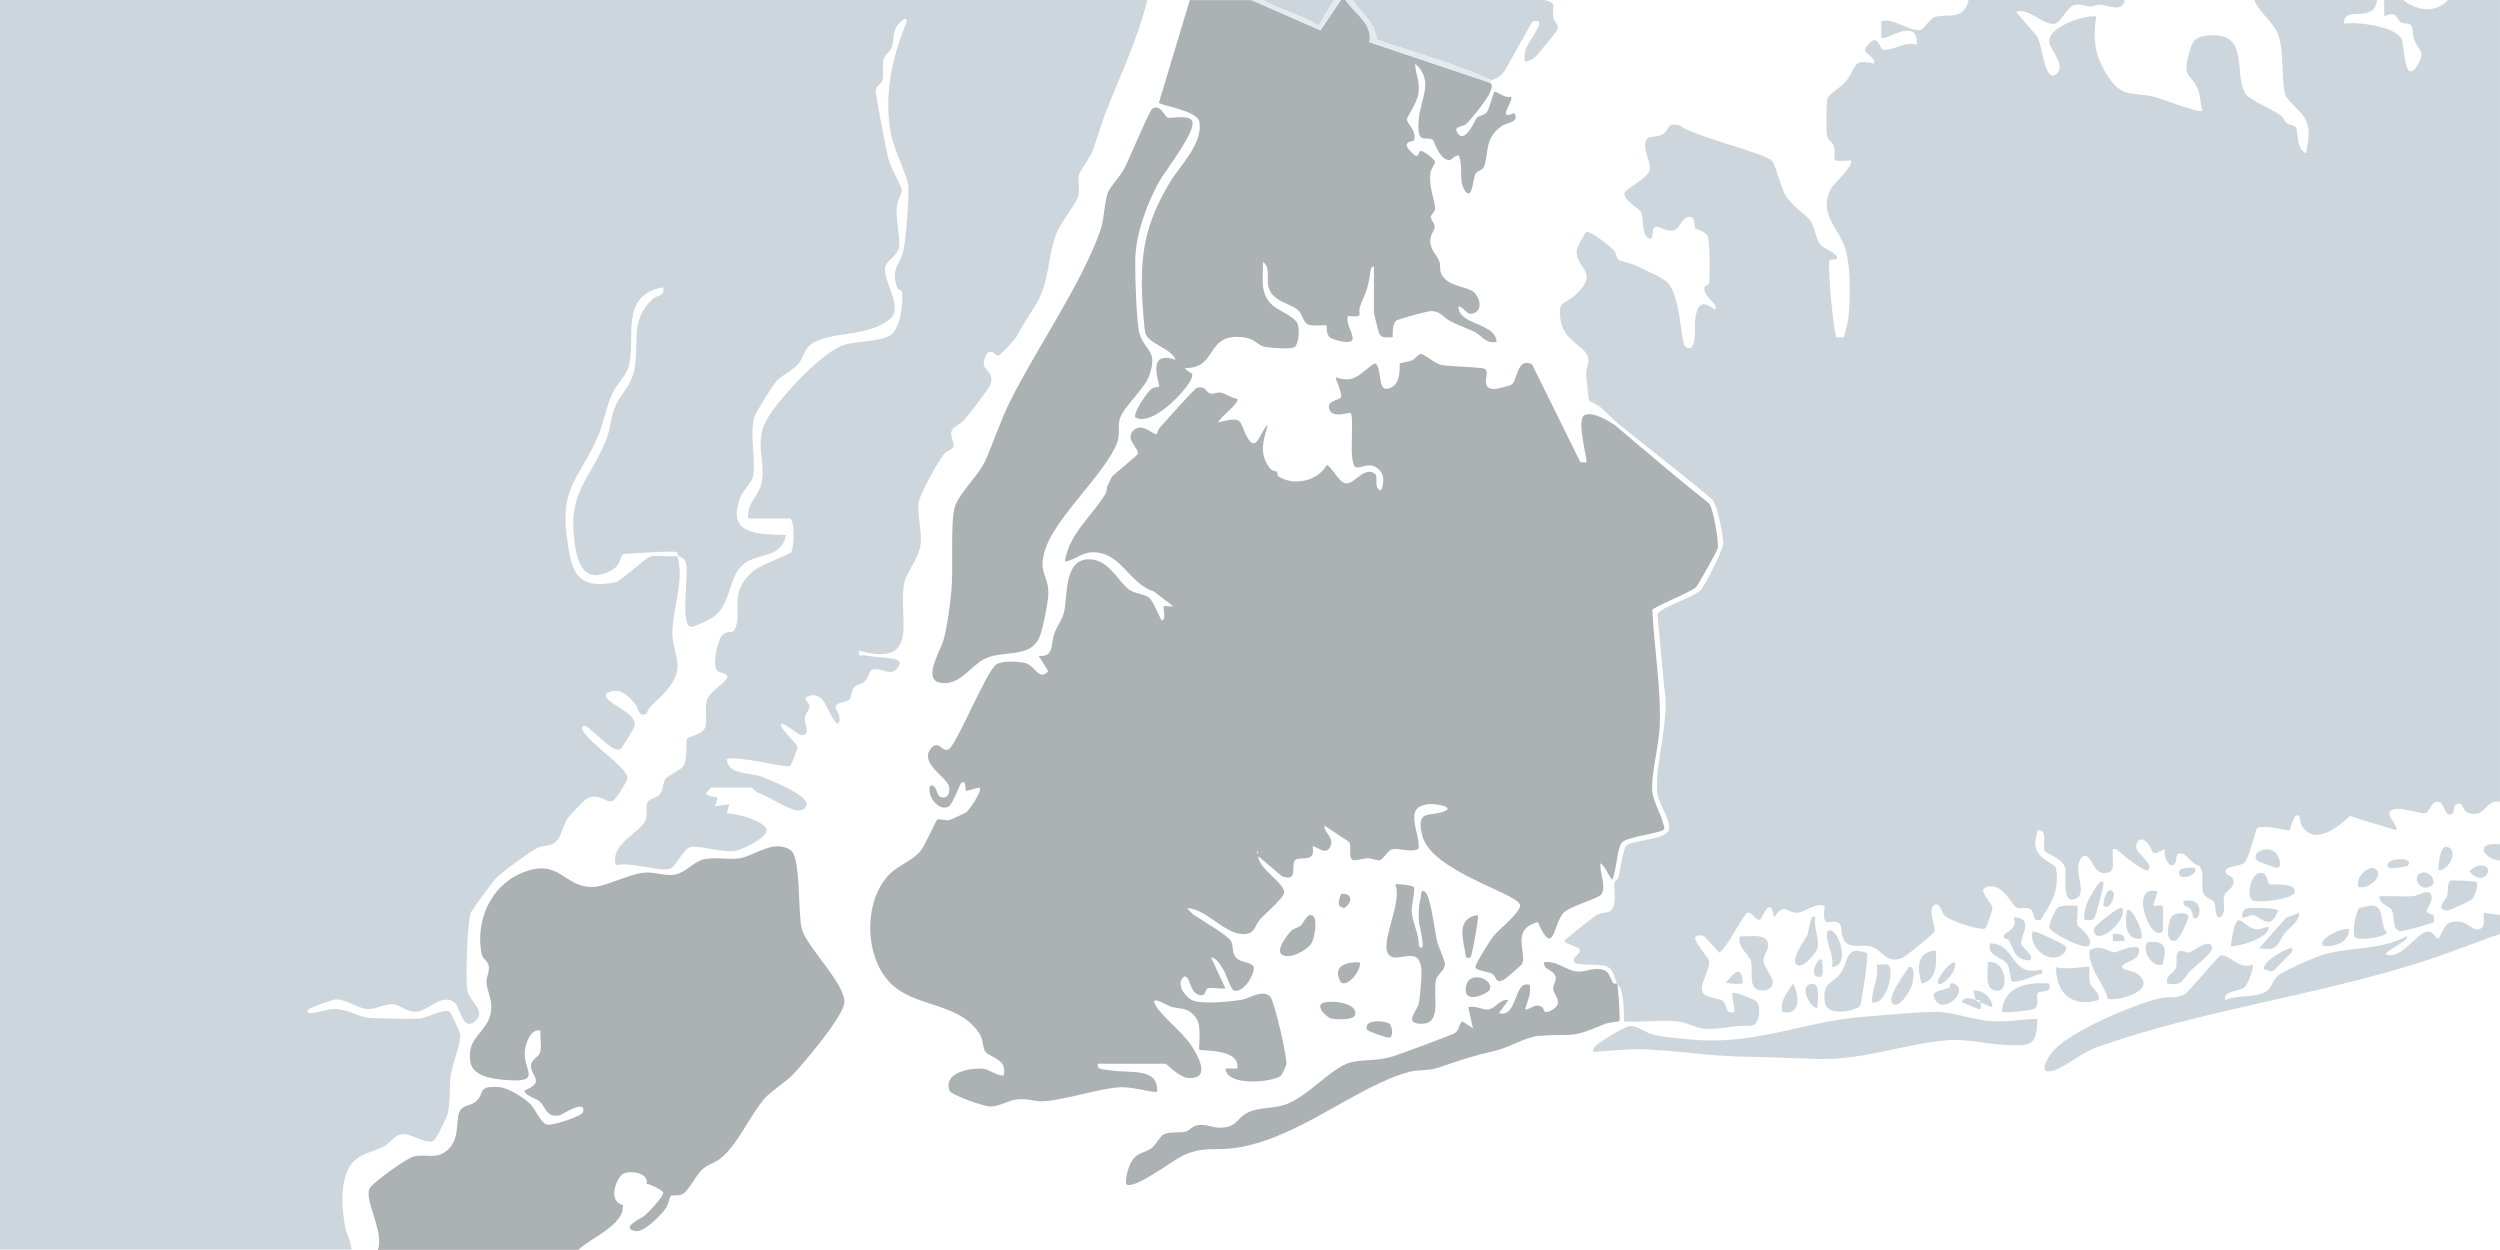 <?xml version="1.0" encoding="UTF-8"?>
<svg id="uuid-3ee936fb-20e2-4e57-9833-326909992496" data-name="Layer 2" xmlns="http://www.w3.org/2000/svg" viewBox="0 0 360 180">
  <defs>
    <style>
      .uuid-18bda400-74f8-44ff-b3d2-c5befca897bc {
        fill: #ccd6dc;
      }

      .uuid-b86609b4-049f-4ba0-95cb-ce4792fce3e6 {
        fill: #acb1b4;
      }

      .uuid-b126a6e3-f8cf-4b8d-95ed-cef58ca72081 {
        fill: #e4eaee;
      }
    </style>
  </defs>
  <path class="uuid-18bda400-74f8-44ff-b3d2-c5befca897bc" d="M165.21,0c-1.38,5.64-3.91,10.87-6.01,16.24-.7,1.8-1.25,3.99-2.01,5.8-.33.79-1.63,2.5-1.77,2.99-.29.99.12,2.19-.15,3.24-.25.96-2.59,3.81-3.24,5.6-1.28,3.56-.87,6.97-3.14,10.44-1.13,1.72-1.41,2.2-2.42,4.03-.25.45-2.45,2.95-2.78,2.88-.44-.09-1.14-1.3-1.76.05-1.08,2.33,1.43,1.84.69,4.09-.21.63-3.11,4.33-3.75,5.08-.47.55-1.53,1.06-1.71,1.35-.56.9.32,1.86.14,2.49-.13.46-.98.65-1.33,1.07-.94,1.13-3.17,5.27-3.59,6.6-.5,1.63.49,4.52.16,6.62-.27,1.76-2.01,3.95-2.29,5.19-1.12,4.92,2.66,12.42-6.53,9.95-.17,1.05.27.54.85.67,1.21.26,3.85.3,4.71.7.7.32-.11,1.61-.98,1.69-.75.07-2.05-.72-2.82-.27-.19.11-.53,1.24-.94,1.61-.45.41-1.15.42-1.53.84-.44.49-.4,1.49-.73,1.82-.36.36-1.83.34-1.96.94-.1.46,1.1,1.58.33,2.53-1.03-.7-1.6-3.09-2.52-3.76-.56-.4-1.27-.5-1.9-.15-.68.38.33.78.34,1.36.01.54-.62,1.1-.68,1.73-.07.74.55,1.6.18,2.18-.7,1.09-2.62-1.47-3.57-1.36-.44.42,2.21,2.83,2.33,3.29.07.26-.91,2.67-1.02,2.77-.45.4-7.8-1.62-9.14-.97.07,2.22,3.17,1.9,4.83,2.47,1.47.51,5.93,2.37,6.57,3.64.44.88-.66,1.44-1.55,1.22-1.39-.36-3.69-1.87-5.34-2.51-.38-.15-.89-.75-.95-.75h-5.78c-.11,0-.63.69-.84.85,1.26,1.07,2.15-.28,1.35,1.87l2.04-.34-.34,1.35c1.2-.06,5.77,1.13,5.74,2.5-.03,1-3.56,2.77-4.57,2.91-1.91.27-5.25-.85-6.36-.59-.98.23-2.02,2.53-2.76,3.03-1.24.82-6.11-1.04-8.01-.36-.97-3.03,3.45-4.66,4.25-6.46.4-.89-.08-2.04.34-2.72.26-.42,1.28-.52,1.7-1.02.53-.64.37-1.56.84-2.22.43-.6,2.14-1.25,2.55-1.87.73-1.12.3-3.53.59-4,.13-.21,2.11-.6,2.5-1.41.5-1.03-.08-2.8.32-4.1.37-1.21,2.59-2.41,2.91-3.21.3-.74-1.17-.58-1.53-1.18-.54-.89.15-4.22.83-4.96.6-.65,1.5-.28,1.74-.71,1.38-2.41-1.18-5.57,3.06-8.76.94-.7,4.94-2.22,5.11-2.45.49-.68.55-4.88-.2-4.88h-5.95c-.31-2.29,1.61-3.2,1.95-5.35.52-3.26-1.13-5.73.76-9,1.67-2.87,7.92-9.73,11.16-10.68,1.73-.5,5.03-.45,6.51-1.31s2.05-4.87,1.7-6.37c-.06-.24-.55-.24-.64-.5-1-3.23.52-3.18.96-5.71.35-2,.72-6.83.66-8.82-.04-1.32-2.13-5.56-2.52-7.61-1.01-5.28.04-10.5,1.96-15.4.13-.33.55-1.04.1-1.26-2.04,1.24-1.47,2.57-1.94,4.17-.18.59-1.02.97-1.22,1.84-.21.95.12,2.06-.14,2.92-.16.51-.88.73-.96,1.43-.05.51,1.58,9,1.87,10.02.31,1.1,1.83,3.75,1.88,4.26.07.71-.6,1.46-.7,2.35-.2,1.81.54,4.8.29,6.04s-1.86,1.82-1.99,2.82c-.29,2.16,2.74,5.72.68,7.44-3.21,2.68-8.48,1.66-11.33,3.62-.91.63-1.08,1.87-1.73,2.69-.89,1.13-2.4,1.69-3.25,2.62-.55.61-3,4.49-3.2,5.2-.72,2.55.28,6.14-.2,8.63-.13.66-1.4,1.86-1.82,2.94-2.07,5.4,2.57,5.27,6.58,5.39-.65,3.36-3.93,2.59-5.95,4.07-2.49,1.83-1.77,5.99-4.69,7.88-.46.3-2.75,1.36-3.1,1.28-1.47-.36-.3-7.55-.61-8.91-.28-1.27-.78-1-1.17-1.34-.04-.03-.05-.39-.21-.5-.48-.33-8.81.4-7.73.23-.56.69-.2,1.6-1.8,2.44-4.15,2.18-4.97-1.72-5.29-5.03-.66-6.75,2.82-8.73,4.78-14.16.52-1.43.56-2.92,1.12-4.31.84-2.08,2.42-3.09,2.85-5.64.67-3.88-.63-7,2.58-9.98.74-.68,1.86-.33,1.53-1.69-6.44,1.11-3.8,7.43-4.99,11.49-.37,1.25-1.73,2.54-2.32,3.79-.89,1.88-1.22,4.14-2.05,6.11-2.46,5.84-5.48,7.22-4.53,14.39.65,4.88,1.18,7.9,7.09,6.67-.05.31,4.42-3.4,4.42-3.4.1-.02.37-.32.82-.35,1.19-.09,2.41.08,3.6.01,1.07,3.6-.68,7.52-.71,11.04-.01,1.56.71,3.25.74,4.75.04,2.29-2.23,4.31-3.79,5.75-.35.32-.65,1.16-.84,1.22-1.06.33-.93-.87-1.51-1.54-1.15-1.33-2.24-2.4-4.06-1.5-.91,1.42,4.62,2.63,4.01,4.83-.05.19-1.88,3.16-2.04,3.26-1.23.71-4.8-3.99-5.39-3.35-1.11,1.23,6.72,5.97,6.4,7.55-.1.52-1.68,3.13-2.2,3.29-.85.26-1.93-1.37-3.71-.33-.31.18-2.41,2.37-2.68,2.76-.7,1.03-.9,2.66-1.71,3.38-.87.78-1.73.47-2.55.85-1.07.51-5.26,3.53-6.14,4.5-.41.45-3.45,4.56-3.55,4.85-.53,1.57-.75,9.22-.53,11.03s2.75,3.01,1.28,4.49c-1.87,1.89-2.29-1.89-3.07-2.53-1.79-1.48-3.76,1.17-5.51,1.29-1.47.1-2.3-1.01-3.4-1.08-1.21-.07-2.44.79-3.7.69-1.42-.1-2.95-1.38-4.46-1.38-.53,0-3.69,1.17-3.91,1.4-1.23,1.27,2.67.06,2.92.03,2.73-.28,3.89,1.19,6.08,1.26,1.74.06,5.18.16,6.79.08,1.32-.07,3.17-1.34,4.38-1.06.18.04,1.52,2.83,1.58,3.28.17,1.38-1.06,4.1-1.31,5.78s-.07,3.93-.46,5.65c-.15.65-1.68,3.72-2.02,3.92-.97.58-3.15-.9-4.22-.94-1.41-.06-1.9,1.18-2.95,1.76-1.18.64-2.95.99-3.97,1.81-2.51,2-2.17,6.83-1.62,9.75.22,1.18.83,2.15.93,3.31H0V0h165.21M131.4,70.76"/>
  <path class="uuid-18bda400-74f8-44ff-b3d2-c5befca897bc" d="M360,115.47c-1.8-.39-2.01,1.64-3.57,1.73-1.83.11-1.68-1.29-2.05-1.41-1.27-.4-.9,1.15-1.2,1.35-1.25.8-1.04-1.69-2.18-1.7-.94-.02-1.16,1.53-1.73,1.66-.77.18-5.36-1.58-5.19.17.04.48,1.3,1.96.97,2.27-2.21-.7-4.48-1.29-6.64-2.05-1.67,1.58-5.05,4.36-6.93,1.44-.22-.34-.3-1.36-.38-1.42-.84-.7-1.27,1.95-1.36,2.04-.17.17-3.8-.88-4.71-.3-.22.14-1.11,4.29-1.83,4.96-.76.72-3.4.36-2.55,1.72.14.23,1.08.08.96,1.24-.09.84-1.12,1.12-1.31,1.78-.3,1.03.39,2.37-.58,3.16-.95-.01-.45-1.58-.95-2.27-.28-.4-1.28-.51-1.53-1.36-.34-1.18.36-2.74-.59-3.83-.92-.17-1.76-1.59-2.36-1.72-1.58-.34-.25,1.55-1.71,1.71-.72-.6-.9-1.47-.86-2.37-2.24,1.1-1.4.57-2.42-.81-.79-1.06-1.8-.53-1.67.62.09.82,2.55,2.37,1.71,3.24-.41.43-4.07-2.55-4.59-3.05-.77-.14-.47.34-.51.84-.05.75.31,2.22-.56,2.51-2.35.79-2.31-2.78-3.69-2.35-1.92,1.5.71,5.13-.92,6.05-2.35,1.34-1.41-3.43-1.71-4.45-.35-1.18-2.73-2.03-2.92-2.34-.38-.67.53-2.96-.92-2.99-.16,0-.46,1.6-.45,1.88.07,2.48,2.92,2.77,3.03,3.72.39,3.3-.59,4.67-2.24,7.3-1.27.42-.79-1.11-1.51-1.53-.62-.36-1.5.03-1.98-.23-.75-.41-1.94-3.62-4.27-2.96-1.54.44.87,2.19.81,3.17-.01.22-.89,2.69-1,2.78-.59.44-5.33-1.12-5.97-1.9-.29-.35-.63-2.1-1.53-1.35-.79.66.4,3.19.17,3.72-.13.32-3.97,3.44-4.48,3.7-2.34,1.19-2.99-1.01-4.52-1.5-1.63-.52-3.52.66-4.28-1.5-.19-.55-.06-1.6-.48-1.9-1.16-.83-2.56,1.28-2.06-2.52-1.38-.44-2.89.95-3.94,1.02-1.39.09-1.86-1.61-3.37.68-.46-3.53-1.71.26-2.04.34-.84-.03-1.01-1.2-1.86-1.02-1.43,1.85-2.33,4.1-3.92,5.77l-2.3-2.45c-3.08-.55.65,2.76.78,3.67.18,1.26-1.57,3.45-.88,4.57.44.71,2.35.72,2.9,1.19.42.36.39,1.32.86,1.52,1.55.68.19-1.75.51-2.72.26-.25,3.09.93,3.4,1.19.71.58.62,3.52-.86,3.56-2.28-.21-4.53.64-6.8.36-1.22-.15-2.33-.88-3.73-1.02-2.42-.25-5.18.17-7.65,0,0-1.39-.05-3.19-.42-4.52-.15-.55-.53-.74-.6-.91-.35-.87-.46-2.01-1.44-2.47s-4.33-.07-4.67-.6c-.55-.85,1.12-1.08.67-2.01l-2.03-.87c-.14-.5.33-.56.57-.79.52-.51,3.43-2.81,4-3.14,1.19-.69,2.23.17,2.55-1.87.14-.92-.14-2.07.02-2.87.01-.06.49-.44.6-.92.18-.85.66-3.97,1.1-4.35,1.01-.85,5.89-.8,6.14-2.38.22-1.4-1.66-3.87-1.74-5.44-.23-4.48,1.89-10.16,1.03-14.93l-.96-10.5c.24-1.04,5.23-2.46,6.26-3.57.62-.67,3.2-5.79,3.2-6.65,0-1.2-.81-5.37-1.51-6.31-4.39-3.72-8.99-7.21-13.45-10.85-1.07-.87-1.59-1.49-2.56-2.37-.4-.36-1.74-1-1.79-1.09-.1-.17-.39-3.3-.42-3.85-.05-.8.47-1.5.29-2.27-.44-1.89-3.51-2.27-3.99-5.55-.4-2.79.55-2.07,2.17-3.55,3.52-3.23.12-3.71.15-6.28,0-.45,1.11-2.55,1.38-2.73.53-.35,3.43,2.06,3.94,2.56.46.45.4,1.18.71,1.4.35.25,1.73.44,2.76.97,1.2.62,3.53,1.51,4.35,2.38,1.89,2,1.84,8.72,2.54,9.18,1.73,1.15,1.3-3.09,1.39-3.86.52-4.24,2.6-1.16,3.02-1.57-.14-1.21-1.58-1.58-1.71-2.91-.06-.64.64-.27.72-.97.12-.93.09-6.02-.22-6.64-.34-.67-1.7-1-1.77-1.09-.29-.38.18-1.66-.93-1.65-1.03,0-1.29,1.71-2.19,1.92-1.15.27-2.06-.63-2.55-.53-.84.17-.16,2.1-1.04,1.68-1.16-.55-.61-2.87-1.17-3.84-.26-.45-2.17-1.45-2.37-2.5-.11-.75,3.32-2.15,3.66-3.42.24-.91-.61-2.3-.64-3.34-.07-2.18,1.2-1.13,2.53-1.88,1.1-.62.33-1.65,2.38-1.3,1.97,1.61,12.41,4.01,13.37,5.16.49.58,1.24,3.71,1.84,4.78,1,1.77,2.84,2.71,3.7,3.87.65.87.7,2.5,1.34,3.33.48.62,2.1,1.14,2.39,1.69.4.78-.93.29-1.04.69-.26.99.63,10.63,1.05,11.02.04.03.97.03,1.01,0,.1-.09.62-2.27.66-2.58.33-2.72.4-7.79-.47-10.34-.99-2.89-3.85-4.88-2.03-8.45.38-.74,3.48-3.49,2.86-4.1-3.58.26-1.85-.18-2.45-2.14-.15-.49-.8-.7-.95-1.43-.14-.69-.12-4.77.06-5.37.16-.53,2.04-1.68,2.65-2.44,1.5-1.86.83-3.4,4.08-2.55.2-.88-1.24-1.37-1.33-1.91-.07-.38.92-1.41,1.21-1.46.82-.14.98,1.25,1.38,1.35,1.18.28,3.33-1.29,4.86-.7.28-4.23-4.54-.48-5.1-1.02v-2.38c1.59-.54,4.26,1.54,5.57,1.28.65-.13,1.39-1.67,2.15-1.89,1.93-.55,4.13.64,4.86-2.45h22.44c-.2,1.91-2.51.71-3.57.68-.46-.01-.92.28-1.36.27-.76,0-1.37-.49-2.31-.21-1.11.32-1.87,2.53-2.8,2.68-1.79.29-3.59-2.35-5.6-1.72l2.91,3.38c.96.9,1.09,6.94,2.88,5.64,1.52-1.11-.81-3.67-.98-4.51-.45-2.19,4.94-4.09,6.75-3.83-.5,3.3-.22,5.6,1.58,8.45,2.19,3.48,3.55,2.27,7,3.2.91.24,6.29,2.32,6.72,1.94-.3-.96-.25-2.02-.6-2.96-.89-2.45-2.38-1.53-1.34-5.25.52-1.86.77-2.45,2.79-2.64,6.19-.61,3.48,5.9,5.44,8.49.59.79,3.99,2.29,5.02,3.04.34.25.43.75.74,1.03.38.33,1.17.34,1.39.66.42.63.02,3.2,1.51,3.75.25-1.94.78-3.45-.33-5.27-.45-.73-2.45-2.42-2.66-3.12-.75-2.58-.04-6.29-1.18-9.01-.62-1.48-2.71-3.04-3.31-4.68h17.68c-.47,3.56-4.72.59-4.76,3.39,1.94-.26,7.97.39,8.42,2.61.23,1.12.37,6.85,2.42,2.94.81-1.54-.2-1.88-.75-3.24-.25-.63-.07-1.81-.56-2.16-.29-.21-.96-.09-1.35-.35-.77-.49-.41-1.76-2.39-.84V0s2.72,0,2.72,0c2.02,1.53,4.58,2,6.46,0h7.48v115.47"/>
  <path class="uuid-b86609b4-049f-4ba0-95cb-ce4792fce3e6" d="M180.17,0l9.98,4.37,2.93-4.37h.68c1.34,2.03,3.93,3.36,3.44,6.08l17.3,5.81c.62.28.19,1.11.01,1.54-.33.8-2.74,3.89-3.39,4.43-.49.41-1.65.37-1.38.98,1.05,2.41,2.71-1.67,2.9-1.85.41-.4,1.08-.32,1.49-.89.32-.43.93-2.77,1.05-2.86.26-.19,1.69,1.04,2.38.68.54.52-2.19,3.55.5,2.37.8,1.4-1.08,1.31-1.86,1.88-2.41,1.76-1.8,3.64-2.45,5.71-.23.73-1.03.68-1.29,1.17-.37.68-.46,4.24-1.63,2.21-.78-1.36-.1-3.37-.76-4.85-.6-.14-1.01.73-1.48.65-1.42-.25-2.08-2.77-2.23-2.88-1.09-.75-2.38.95-2.06-3.02.22-2.86,2.27-5.52-.51-7.99.03,1.62.7,2.41.48,4.22-.16,1.33-1.68,3.53-1.68,3.76,0,.68,1.42,1.59,1.04,3.06-.05.21-2.47.02.16,2.21.73.2.29-.83.98-.66.43.11,1.81,1.16,1.87,1.56.05.31-.59.92-.67,1.63-.23,2.05.74,4.25.69,5.11-.02.46-.54.77-.6,1.08-.1.52.59.97.54,1.57-.04.52-.67,1.03-.64,2.09.05,1.22.89,1.85,1.3,2.81.2.47,0,1.17.27,1.77.83,1.94,3.78,1.81,4.74,2.73,1.04.99,1.25,3.06-.67,3.08-.28,0-1.93-2-1.52-.55.61,2.16,5.3,1.99,5.43,4.59-1.5.35-2.13-.92-3.16-1.43-1.13-.55-2.36-.96-3.53-1.56-.99-.51-1.3-1.39-2.66-1.45-.53-.02-4.65,1.11-5.04,1.35-.62.39-.56,1.73-.57,2.41-.84,0-1.53.26-1.97-.57-.07-.14-.74-2.84-.74-2.99v-6.62c-.5-.07-.52.92-.58,1.28-.44,2.65-.65,2.38-1.39,4.4-.46,1.26.75,1.68-1.77,1.45-.31,1.21.63,2.14.69,3.22s-2.87.21-3.27-.13c-.67-.57-.39-1.6-.49-1.71-.16-.16-1.94.19-2.71-.18-.65-.31-.81-1.5-1.37-2.02-1.08-1-3.63-1.21-4.25-3.22-.37-1.18.29-3.03-.83-3.75.06,2.33-.54,4.52,1.38,6.26.91.83,3.28,1.56,3.65,2.81.23.77.15,2.59-.43,3.16-.44.44-3.66.13-4.42-.01-.82-.15-1.34-1.11-2.76-1.32-5.85-.86-3.78,4.46-8.64,4.39.49.88,1.46.38.84,1.68-.83,1.76-5.62,6.77-7.97,5.43-.48-.55,1.72-3.65,2.21-4.05s1.13-.31,1.18-.35c.25-.21-2.11-5.43,2.37-3.9-.59-1.66-3.9-2.29-4.34-3.81-.17-.61-.37-3.44-.42-4.33-.4-7.04.36-11.44,3.97-17.46,1.45-2.41,4.8-5.56,4.21-8.7-.31-1.62-5.74-2.33-5.81-2.74l4.44-14.75h8.84Z"/>
  <path class="uuid-18bda400-74f8-44ff-b3d2-c5befca897bc" d="M222.32,0c2.19.48,1.05.89,1.37,2.53.14.74.92.98.51,1.87-.1.22-2.84,3.54-3.07,3.74-.4.36-.96.74-1.53.68-.51-2.03,1.53-3.6,2.03-5.27.21-.72-.49-.55-.97-.45l-3.97,7.07c-.55.81-1,1.05-1.86,1.37-5.33-2.38-11.05-3.95-16.58-5.85-.26-2.62-2.15-3.63-3.48-5.7h27.54Z"/>
  <path class="uuid-18bda400-74f8-44ff-b3d2-c5befca897bc" d="M192.07,0l-2.2,3.69c-2.48-1.63-5.44-2.2-8-3.69h10.2Z"/>
  <path class="uuid-b126a6e3-f8cf-4b8d-95ed-cef58ca72081" d="M194.79,0c1.32,2.07,3.22,3.07,3.48,5.7,5.53,1.9,11.24,3.47,16.58,5.85-.11.04-.23.25-.34.34l-17.3-5.81c.49-2.72-2.1-4.05-3.44-6.08h1.02Z"/>
  <path class="uuid-b126a6e3-f8cf-4b8d-95ed-cef58ca72081" d="M181.87,0c2.56,1.5,5.51,2.06,8,3.69l2.2-3.69h1.02l-2.93,4.37-9.98-4.37h1.7Z"/>
  <path class="uuid-b86609b4-049f-4ba0-95cb-ce4792fce3e6" d="M191.05,66.91c.83.51,1.74,2.44,2.62,2.67,1.33.35,2.71-2.55,4.32-1.35.54.41-.26,2.13.88,2.41.54-1.31.5-2.66-.84-3.42-1.06-.6-2.42.39-2.88,0-1.03-.88-.03-7.32-.71-7.79-.14-.09-2.59.92-3.03-.54-.39-1.3,1.61-1.26,1.7-1.71.16-.76-.91-2.65-.71-2.84,2.82.98,3.47-.75,5.6-2.04,1.01.6.41,3.81,1.65,3.69,2.32-.21,1.79-3.47,1.95-3.67.06-.07,1.31-.23,1.76-.44s.82-.83,1.15-.89c.59-.12,1.94,1.33,3.09,1.57s5.79.27,6.23.57c.84.57-.81,2.7,1.18,2.9.38.04,2.33-.45,2.65-.65.89-.56.75-4,2.95-2.92l6.97,14.11c.25-.06.76.06.85-.01.26-.22-1.48-6-.3-6.75,1.1-.69,3.85.92,4.72,1.66,4.35,3.69,8.76,7.46,13.27,11.03.65.91,1.36,5.33,1.25,6.42-.03.32-2.85,5.34-3.14,5.63-.75.74-6.18,2.86-6.29,3.3.26,5.54,1.3,11.4,1.05,16.94-.12,2.68-1.27,6.77-1.06,9.15.14,1.65,1.53,3.68,1.74,5.4-.11.66-5.42,1.06-6.17,2.05-.63.82-.75,4.13-1.33,5.29-.7-.75-.91-1.84-1.7-2.38-.17,1.27.85,3.29.17,4.42-.43.72-4.45,1.69-5.46,2.7-1.52,1.52-1.39,6.67-3.73,1.37-4.03,1.04-1.48,4.42-2.29,6.04-.08.16-2.44,2.2-2.64,2.28-1.31.56-.97-.46-1.59-.86s-2.64-.42-2.45-1.14c.16-.6,2.07-3.65,2.54-4.26.76-.98,4.1-3.58,3.86-4.55-.44-1.73-12.86-4.82-14.1-10.06-.87-3.68.99-2.62,3.12-3.38,1.74-.62-1.08-1.16-2.08-1.07-3.97.34-1.23,4.07-1.55,6.45-1.17.58-2.91-.18-3.82.07-.69.19-1.22,1.46-1.81,1.57-.4.07-1.1-.3-1.66-.29-.61,0-1.95.43-2.22.23-.65-.47-.07-1.88-.49-2.58l-3.57-2.37c.02,1.24,1.5,1.71.86,3.05-.71,1.49-2.22-.36-2.55,0,.55,2.49-2.09,1.26-2.58,2.02-.51.8.52,3.12-1.84,2.23l-3.4-2.88c-.01,1.77,3.73,3.78,3.74,5.27,0,.62-2.74,3.04-3.39,3.74-.92.99-.77,2.24-2.55,2.21-2.72-.05-5.14-3.54-7.99-3.74.07.27.74.85.95.99.99.69,4.96,2.99,5.33,3.77.34.72.1,1.66.7,2.36.71.82,2.57.6,2.57,1.53,0,1.16-1.6,3.64-2.88,3.2-.42-.14-1.08-2.25-1.48-2.94-.27-.47-1.09-1.9-1.78-1.78l2.04,4.41c-.17.16-1.93-.15-2.48,0-.47.12-.28,1.05-1.03,1-1.74-.13-1.45-2.9-2.43-2.68-1.24.95.05,2.83,1.06,3.35,1.36.7,5.4.26,7.07.02,1.35-.2,3.12-1.62,4.27-.48.6.6,2.48,8.81,2.32,9.75-.05.28-.6,1.46-.78,1.62-1.08.95-7.76,1.65-7.99-1.02h1.7c.52-2.92-5.2-2.48-5.44-2.72-.19-.18.33-3.14-.32-4.27-1.13-1.97-2.37-1.48-3.85-1.93-.32-.1-2.8-1.62-2.28-.44.69,1.57,4.1,4.22,5.24,5.97.98,1.5,2.93,4.89-.31,4.76-1.45-.06-3.13-2.06-3.41-2.06h-9.69c-.27.92,1.02.8,1.63.92,2.74.54,7.2-.55,6.87,3.16-1.8-.14-3.81-.84-5.61-.68-3.16.27-8.2,1.95-10.92,2.01-1.16.03-2.2-.46-3.68-.27-1.27.16-2.35.98-3.77,1.02-.93.02-5.68-1.67-5.9-2.29-.89-2.55,2.71-3.22,4.55-3.18,1.11.02,2.08,1,3.22,1.03.74-2.33-1.96-2.6-2.62-3.49-.37-.51-.28-1.66-.77-2.46-2.89-4.72-9.37-3.75-12.94-7.45s-3.79-10.95-.66-14.94c1.61-2.07,3.62-2.28,5.09-4.08.68-.84,2.16-4.3,2.37-4.45.25-.17,1.15.15,1.73.07.13-.02,2.22-1,2.34-1.06.53-.31,2.42-3.18,2.06-3.56-.21-.21-1.83.55-2.04.34-.05-.05.14-1.77-.68-1.02-.14.13-1.17,2.98-1.77,3.33-1.39.81-3.21-1.52-2.65-2.99,1.2-.24.63,1.7,1.86,1.71.84,0,.96-.88.86-1.53-.21-1.35-4.23-3.34-2.7-5.42,1.28-1.74,1.77.95,2.86-.2,1.55-1.88,5.26-11.12,6.65-12.03.88-.58,3.21-.44,4.21-.17,1.35.36,1.94,2.64,3.25,1.16l-1.36-2.2c2.32.14,1.66-1.67,2.28-3.33.41-1.09,1.06-1.79,1.37-3.04.53-2.14-.06-7.32,3.34-7.55,3.09-.2,4.42,3.28,6.1,4.41.85.57,2.19.6,2.8,1.11.55.47,1.4,2.53,1.8,3.29.76-.05.13-1.84.33-2.04.1-.1,1.03.07,1.36,0l-2.8-2.14c-3.66-1.15-4.69-5.74-8.89-5.64-1.53.04-2.53,1.17-3.94,1.32.61-3.98,3.94-6.57,5.81-9.66.32-.53.2-.94.31-1.2.1-.23.44-.82.68-1.36.54-.57,3.65-3.03,3.72-3.27.23-.77-2-2.2-.57-3.44,1.3-1.13,2.92.86,3.3.59.05-.03.15-.66.5-1.02.72-.75,4.89-5.54,5.27-5.64,1.34-.34,1.24.64,1.96.83.41.11.97-.25,1.48-.14.82.19,1.51.77,2.36.88.44.61-2.5,2.63-2.72,3.39,3.79-.93,2.89-.19,4.16,2.13,1.37,2.5,1.88-.93,2.98-1.79-.64,2.26-1.34,4.26.33,6.31.35.43.91.38,1.03.49.03.03-.08.49.23.69,2.24,1.39,5.62.62,6.91-1.71ZM181.02,122.6v.34c.22-.11.22-.23,0-.34Z"/>
  <path class="uuid-b86609b4-049f-4ba0-95cb-ce4792fce3e6" d="M171.63,17.36c.86,1.32-3.95,7.37-4.78,8.9-1.74,3.22-3.23,7.25-3.36,10.91-.07,1.94.15,9.53.62,10.96.81,2.49,2.78,2.37,1.28,6.21-.63,1.61-3.51,4.22-4.07,5.78-.43,1.19.04,2.33-.45,3.63-1.59,4.21-8.33,10.25-10.1,14.7-1.57,3.95.22,4.26.2,6.96,0,1.16-.81,5.19-1.25,6.26-1.34,3.26-5.3,1.86-7.98,3.23-1.9.97-3.26,3.42-5.65,3.47-3.72.09-.7-4.48-.21-6.27.55-2,.91-4.94,1.12-7.04.31-3.12-.18-9.83.5-12.07.59-1.95,3.44-4.56,4.33-6.54,1.32-2.92,2.18-5.77,3.72-8.85,3.78-7.52,10.07-16.56,12.83-24.2.67-1.85.6-4.08,1.14-5.65.26-.76,1.82-2.41,2.35-3.42.64-1.21,3.65-8.42,4.06-8.67,1.22-.75,1.73,1.13,2.23,1.28.44.14,2.92-.44,3.47.41Z"/>
  <g>
    <path class="uuid-b86609b4-049f-4ba0-95cb-ce4792fce3e6" d="M54.39,180c1.03-2.37-1.95-7.17-1.19-8.82.39-.85,5.22-4.29,6.28-4.61,1.44-.43,3.02.24,4.28-.48,2.86-1.63,1.63-4.95,2.56-6.27.48-.68,1.54-.61,2.2-1.2,1.42-1.27.1-2.31,3.4-2.07,1.28.1,3.47,1.49,4.4,2.39.73.71,1.55,2.77,2.46,3,.78.2,5.06-1.23,5.19-1.82.43-1.92-3.03.39-3.31.46-2.03.44-1.95-1.08-2.98-1.99-.54-.48-1.76-.6-2.21-1.52,3.23-1.35.84-2.1,1-3.72.08-.85,1.1-1.11,1.3-1.78.27-.92-.04-2.18.07-3.16-1.39-.31-2.07,1.66-2.24,2.71-.46,2.91,2.75,4.83-2.68,4.41-1.93-.15-4.83-.49-5.19-2.63-.63-3.69,2.67-4.23,2.99-7.38.18-1.72-.63-2.83-.66-4.11-.02-.77.46-1.49.32-2.33-.12-.73-.88-.95-1.03-1.72-.91-4.67,1.22-9.7,5.7-11.62,5.58-2.39,6.13,2.2,10.45,1.97,1.84-.1,4.99-1.8,7.16-2.04,1.66-.18,2.99.57,4.65.24,1.44-.29,2.65-1.84,3.96-2.15,1.71-.41,3.61.1,5.27-.17,2.03-.32,4.89-2.81,7.32-1.16,1.49,1.01,1,8.93,1.6,11.3.7,2.75,6.72,8.33,6.08,10.93-.53,2.16-5.6,8.21-7.32,10.04-1.07,1.14-3.07,2.3-4.1,3.47-2.17,2.46-3.87,6.74-6.47,8.72-.78.6-1.68.75-2.54,1.53-.88.8-1.93,2.97-2.68,3.44-.72.46-1.55.17-1.85.36-.12.08-.37,1.33-.73,1.82-.67.93-3.1,3.41-4.24,3.24-2.54-.38.84-1.9,1.2-2.21.54-.46,2.82-2.83,2.7-3.39-.36-.45-1.94-1.16-2.38-1.21.31-1.78-2.87-1.97-3.55-1.34-1.07.98-1.94,3.97.15,4.39-.17.39.14.81-.49,1.72-1.47,2.12-4.13,3.06-5.97,4.74h-28.9Z"/>
    <path class="uuid-18bda400-74f8-44ff-b3d2-c5befca897bc" d="M360,131.77v2.72c-3.72,1.28-7.4,2.78-11.14,3.98-15.35,4.92-32.04,7.02-46.83,12.3-2.22.79-4.5,2.76-6.18,3.34-2.41.83-1.27-1.33-.43-2.47,2.21-3,12.1-7.13,15.84-7.95,1.08-.23,2.37.21,3.44-.61.85-.64,4.64-5.38,5.09-5.5,1.08-.28,2.76,2.18,4.53,1.32.34.33-.59,2.72-1,3.15-.82.85-3.28.53-2.9,1.95,1.62-.72,4.24-.35,5.7-1.1,1.13-.58,1.04-1.9,2.16-2.6,1.21-.76,5.22-2.57,6.59-2.93,3.83-1,7.98-.57,11.73-2.55.46.68-4.23,2.55-2.71,2.72,2.45.29,4.39-3.81,6.04-3.35.47.13.95.97,1.09.97.43,0,.81-2.01,1.76-2.3,2.33-.71,2.96,1.06,4.01.98,1.18-.09.84-1.54.86-2.4l2.38.34Z"/>
    <path class="uuid-18bda400-74f8-44ff-b3d2-c5befca897bc" d="M360,121.58v2.38c-2.65-.41-3.58-2.78,0-2.38Z"/>
    <path class="uuid-b86609b4-049f-4ba0-95cb-ce4792fce3e6" d="M232.86,141.62c.13.24.51,5.22.32,5.42-.08.08-1.52.17-2.12.43-5.19,2.2-4.35,1.31-9.49,1.7-1.85.14-4.17,1.64-6.1,2.09-3.77.89-4.9,1.31-8.38,2.49-1.36.46-2.88.26-4.16.6-7.59,2.03-16.03,9.67-25.06,10.96-2.89.41-4.44-.28-7.45,1.05-1.42.62-7.26,5.15-8.27,4.14-.09-1.06.37-2.73,1.01-3.57.77-1.01,1.71-.93,2.56-1.52.72-.5,1.37-1.81,1.79-2.03.93-.5,2.28-.17,3.23-.43.57-.16.94-.81,1.8-.93,1.12-.16,2,.33,3.03.36,2.59.06,2.47-1.43,4.25-2.24,1.55-.7,3.44-.5,5.1-1.02,3.23-1.02,6.87-5.44,9.51-6.12,1.98-.52,3.81-.13,6.22-.91,1.08-.35,8.5-3.07,8.89-3.35.61-.45.49-1.22,1.05-1.67l1.52,1.02-.68-3.05c.94-.28,2.09.4,2.88.33.95-.08,1.72-1.58,2.9-1.35l-1.36,1.87c2.77.73,2.03-4.77,4.42-4.08.26,1.39-.32,2.32-.68,3.56,1.07-.05,1.35-1.02,2.48-.34.36.22.09,1.13,1.26.51,2.02-1.07.42-2.23.34-3.07-.05-.55.39-1.14.35-1.68-.09-1.16-1.78-1.04-1.7-2.21,1.82-.37,3.27,1.28,4.96,1.33,1.12.03,2.3-.65,3.64-.24.81.25.96,1.24,1.37,1.87.1.15.55.08.56.1Z"/>
    <path class="uuid-18bda400-74f8-44ff-b3d2-c5befca897bc" d="M293.37,146.72c-.02,4.04-1.09,3.88-4.6,3.75-2.62-.1-5.47-.89-8.14-.69-6.67.51-12.04,2.91-19.04,2.71-3.42-.1-6.81-.28-10.19-.32-5.06-.07-9.46-.84-14.28-1.05-2.58-.11-5.11.19-7.66.35-.12-.61.3-.85.7-1.17.71-.57,3.82-2.51,4.6-2.56.9-.06,2.17.94,3.18,1.21,1.69.44,5.15.75,6.97.84,8.66.44,15.32-2.79,23.81-3.41,2.8-.21,7.67-.68,10.2-.68,2,0,5.49,1.21,7.82,1.35s4.38-.26,6.63-.34Z"/>
    <path class="uuid-b86609b4-049f-4ba0-95cb-ce4792fce3e6" d="M203.59,127.74c.25.4-.36,2.6-.31,3.51.09,1.58,1.09,3.29,1.03,4.94,1.21,1.48.06-3.05.04-3.27-.11-1.35-.09-2.44.25-3.75.07-.25-.1-1.13.55-.79.84.44,1.48,5.78,1.77,7.07.22.98,1.1,2.73,1.14,3.32.06,1.04-1.06,1.39-1.29,2.42-.46,2.02.92,6.17-1.95,6.23s-.72-1.83-.51-2.92c.15-.79.36-3.2.38-4.06.13-5.08-3.63-1.27-4.81-3.11-1.12-1.73,2.11-7.47,1.04-9.96.15-.15,2.51.1,2.68.38Z"/>
    <path class="uuid-18bda400-74f8-44ff-b3d2-c5befca897bc" d="M307.99,136.53c.27,1.64-1.42,1.78-2.17,2.35-1.04.8,1.31.81,2.01,1.37,2.91,2.33-2.48,3.9-4.28,3.61-.67-2.42-2.78-4.29-2.67-6.96,1.45-1.04,2.71.17,3.6.25.39.03,2.44-1.2,3.51-.62Z"/>
    <path class="uuid-18bda400-74f8-44ff-b3d2-c5befca897bc" d="M268.85,137.25c.25.29-.78,7.27-1,7.58-.5.7-4.85,1.78-5.1-.65-.29-2.8,1.03-2.4,2.21-3.93,1.38-1.79.59-4.23,3.89-3Z"/>
    <path class="uuid-18bda400-74f8-44ff-b3d2-c5befca897bc" d="M350.41,131.83c.12.19.14.81.05.94-.14.21-4.6,1.39-4.84,1.33-1.26-.3-.72-2.22-1.24-3.11-.29-.5-1.93-.87-1.72-1.93,1.62-.07,3.28.11,4.9-.03.92-.08,2.46-1.36,2.6.2.07.8-.79,1.63-.69,2.02.09.36.85.43.94.58Z"/>
    <path class="uuid-18bda400-74f8-44ff-b3d2-c5befca897bc" d="M300.85,139.24c.08.08-.06,1.59.07,2.14.25,1.07,1.5,1.45,1.29,2.61-3.75,1.17-6.23-.97-6.12-4.75.8.53,4.59-.17,4.76,0Z"/>
    <path class="uuid-18bda400-74f8-44ff-b3d2-c5befca897bc" d="M252.66,142.22c-.72-.72-.24-2.72-.5-3.74s-2.06-2.14-1.62-3.65c1.14.1,3.65-.5,4.03.92.28,1.02-.69,1.67-.63,2.62.07,1.02,1.55,2.41,1.31,3.35-.26,1.04-1.91,1.18-2.59.5Z"/>
    <path class="uuid-18bda400-74f8-44ff-b3d2-c5befca897bc" d="M299.15,130.41c.1.89-.16,1.96.01,2.81.05.26,2.33,1.65,1.68,2.96-.69.66-5.49-1.83-5.74-2.6-.16-.48.93-2.67,1.2-2.86.64-.46,2.06-.28,2.84-.31Z"/>
    <path class="uuid-18bda400-74f8-44ff-b3d2-c5befca897bc" d="M295.07,141.62c.54,1.56-1.32.9-1.66,1.4-.27.4.3,1.65-.38,2.17-.52.4-4.53.72-4.77.5.3-3.67,3.7-4.32,6.8-4.07Z"/>
    <path class="uuid-18bda400-74f8-44ff-b3d2-c5befca897bc" d="M339.68,130.83c.14-.15,1.5-.44,1.81-.43,1.99,0,1.14,2.69,2.19,3.92-.11.6-3.84,1.13-4.44.71-.71-.5.07-3.81.44-4.19Z"/>
    <path class="uuid-b86609b4-049f-4ba0-95cb-ce4792fce3e6" d="M184.64,137.5c-1.04-.66.75-2.91,1.34-3.5.32-.32.94-.4,1.32-.72.44-.38.85-1.65,1.55-1.51.99.2.51,3.23-.01,4.06-.66,1.06-3.13,2.34-4.19,1.67Z"/>
    <path class="uuid-18bda400-74f8-44ff-b3d2-c5befca897bc" d="M325.93,125.75c.47.15.73,1.49.79,1.55.24.23,4.07-.39,3.7,1.24-.21.9-5.31,1.62-6.14,1.05s-.13-4.43,1.65-3.84Z"/>
    <path class="uuid-18bda400-74f8-44ff-b3d2-c5befca897bc" d="M312.07,141.62c-.34-1.15,1.07-1.51,1.29-2.27.19-.67-.17-1.95.4-2.34.36-.25.98.21,1.47.14.52-.08,2.94-2.14,3.3-.78.22.85-2.33,2.63-3.07,3.38-1.15,1.17-1.09,2.33-3.39,1.88Z"/>
    <path class="uuid-18bda400-74f8-44ff-b3d2-c5befca897bc" d="M356.6,127.02c.28.29-.14,2.12-.7,2.53-.37.27-3.2,1.6-3.55,1.57-1.74-.16-.17-1.44.02-2.04.21-.66,0-1.91.47-2.26.15-.11,3.63.06,3.76.2Z"/>
    <path class="uuid-18bda400-74f8-44ff-b3d2-c5befca897bc" d="M294.05,139.59c.19.97-.27.55-.74.77-.67.31-3.14,1.34-3.65.9-.1-.08-.25-1.81-.55-2.34-.67-1.15-3.05-1.14-2.53-3.07,3.86.06,2.82,4.99,7.48,3.74Z"/>
    <path class="uuid-18bda400-74f8-44ff-b3d2-c5befca897bc" d="M310.71,128.38l-.68,2.03c.33.07,1.26-.1,1.36,0,.14.13.13,3.61,0,3.74-1.75,1.69-4.92-7.03-.68-5.77Z"/>
    <path class="uuid-18bda400-74f8-44ff-b3d2-c5befca897bc" d="M326.68,133.47c.27,1.63-5.04,3.09-5.44,2.71.85-6.27,1.53-2.62,3.6-2.37.67.08,1.2-.32,1.84-.35Z"/>
    <path class="uuid-18bda400-74f8-44ff-b3d2-c5befca897bc" d="M292.35,138.22c-.22.21-1.18-.09-1.55-.32-.82-.5-1.06-1.78-1.51-2.5-.2-.32-.97-.11-.68-.74.25-.55,2-.78,1.36-2.55,3.1.05.88,2.77,1.09,3.87.09.44,1.91,1.64,1.28,2.25Z"/>
    <path class="uuid-18bda400-74f8-44ff-b3d2-c5befca897bc" d="M261.41,132.11c-.3,1.47.68,3.12.27,4.51-.2.69-2.21,3.04-2.99,2.28-.86-.85,1.31-3.66,1.61-4.33.13-.31.44-3.38,1.11-2.45Z"/>
    <path class="uuid-18bda400-74f8-44ff-b3d2-c5befca897bc" d="M297.41,136.23c.22.38.06.84-.31,1.14-1.98,1.66-5.03-.97-4.41-3.22.25-.26,4.59,1.85,4.72,2.08Z"/>
    <path class="uuid-18bda400-74f8-44ff-b3d2-c5befca897bc" d="M331.1,131.44c-.03,1.31-1.31,2-2.04,2.89-1.18,1.43-.76,2.74-3.74,2.21l3.91-4.41,1.87-.68Z"/>
    <path class="uuid-b86609b4-049f-4ba0-95cb-ce4792fce3e6" d="M190.59,144.39c1.17-.37,5.07,0,4.53,1.8-.22.74-2.85.64-3.5.45s-2.32-1.85-1.04-2.25Z"/>
    <path class="uuid-18bda400-74f8-44ff-b3d2-c5befca897bc" d="M271.9,138.95c1.01.62-.25,5.93-2.33,5.38-.07-1.91,1.05-3.47.68-5.43.46.07,1.31-.16,1.65.05Z"/>
    <path class="uuid-18bda400-74f8-44ff-b3d2-c5befca897bc" d="M274.85,139.25c1.18-.28.58,2.31.41,2.79-.25.7-1.51,2.82-2.45,2.64-1.67-.49,1.65-4.67,2.04-5.43Z"/>
    <path class="uuid-b86609b4-049f-4ba0-95cb-ce4792fce3e6" d="M212.8,131.78c.19.2-.66,4.81-.85,5.44-.18.6-.07.8-.84.67-.28-2.22-1.68-5.66,1.7-6.11Z"/>
    <path class="uuid-18bda400-74f8-44ff-b3d2-c5befca897bc" d="M278.75,136.87c.13,1.86.19,4.25-2.03,4.75-.68-2.15-.74-4.59,2.03-4.75Z"/>
    <path class="uuid-18bda400-74f8-44ff-b3d2-c5befca897bc" d="M286.23,138.57c2.85-.6,3.36,5.25.67,3.91-1.12-.56-.56-2.82-.67-3.91Z"/>
    <path class="uuid-18bda400-74f8-44ff-b3d2-c5befca897bc" d="M305.61,130.76c.7,1.48-2.56,4.67-3.74,3.91-.45-.34-.46-.75-.17-1.21.15-.24,3.52-3.12,3.92-2.71Z"/>
    <path class="uuid-18bda400-74f8-44ff-b3d2-c5befca897bc" d="M312.83,131.86c.34-.34,2.15-.64,2.3.09.07.35-1.32,3.44-1.91,3.54-1.62.28-1-3.01-.39-3.63Z"/>
    <path class="uuid-18bda400-74f8-44ff-b3d2-c5befca897bc" d="M302.89,127.02c.18.2-1.07,4.9-1.33,5.22-.35.43-.92.16-1.39.22-.26-1.59.76-3.36,1.63-4.65.17-.25.7-1.21,1.08-.78Z"/>
    <path class="uuid-b86609b4-049f-4ba0-95cb-ce4792fce3e6" d="M214.46,142.6c-.24.42-3.76,2.2-3.37-.45s4.25-1.08,3.37.45Z"/>
    <path class="uuid-18bda400-74f8-44ff-b3d2-c5befca897bc" d="M263.8,139.24c.38-1.89-.96-3.24-.68-5.09,1.32-1.37,3.62,5.01.68,5.09Z"/>
    <path class="uuid-18bda400-74f8-44ff-b3d2-c5befca897bc" d="M311.39,138.91c-1.61.5-3.19-2.41-2.05-3.25,2.67-.29,2.66,1.09,2.05,3.25Z"/>
    <path class="uuid-18bda400-74f8-44ff-b3d2-c5befca897bc" d="M280.69,142.18c.14-.07-.03-.79.61-.55,2.71,1.11-2.3,5.23-2.88,1.54.61-.67,1.45-.54,2.27-.99Z"/>
    <path class="uuid-18bda400-74f8-44ff-b3d2-c5befca897bc" d="M328.04,131.1c-1.09,3.19-2.67.75-3.57.67-.44-.04-1.4.48-1.52.35-.21-.23-.02-1.13.56-1.3.62-.19,4.27-.08,4.53.29Z"/>
    <path class="uuid-b86609b4-049f-4ba0-95cb-ce4792fce3e6" d="M195.81,138.57c.29,1.02-1.69,3.65-2.73,2.9-1.31-2.36.72-2.96,2.73-2.9Z"/>
    <path class="uuid-18bda400-74f8-44ff-b3d2-c5befca897bc" d="M256.66,145.7c-.38-1.69.75-2.76,1.53-4.07.98,1.62,1.12,4.75-1.53,4.07Z"/>
    <path class="uuid-18bda400-74f8-44ff-b3d2-c5befca897bc" d="M308.33,135.17c-2.28.32-2.41-2.33-2.04-4.07.63-.75,2.57,3.34,2.04,4.07Z"/>
    <path class="uuid-b86609b4-049f-4ba0-95cb-ce4792fce3e6" d="M200.14,147.48c.3.31.6,1.8-.1,1.94-.32.06-3.14-.92-3.22-1.18-.48-1.53,2.79-1.31,3.33-.76Z"/>
    <path class="uuid-18bda400-74f8-44ff-b3d2-c5befca897bc" d="M327.6,122.71c.5.42,1.23,2.08.26,2.27-.15.03-2.74-.94-2.84-1.06-.96-1.17,1.4-2.19,2.58-1.21Z"/>
    <path class="uuid-18bda400-74f8-44ff-b3d2-c5befca897bc" d="M338.24,133.81c.03,1.91-2.07,2.62-3.74,2.37-.87-.88,2.9-2.74,3.74-2.37Z"/>
    <path class="uuid-18bda400-74f8-44ff-b3d2-c5befca897bc" d="M342.3,125.35c.81,1.12-1.56,2.8-2.69,2.35-.49-1.48,1.81-3.57,2.69-2.35Z"/>
    <path class="uuid-18bda400-74f8-44ff-b3d2-c5befca897bc" d="M330.08,136.53c.13.61-.33.82-.67,1.2-.26.28-1.93,1.97-2.06,2.05-.47.3-.89-.22-1.35-.19-.25-1.25,3.79-3.33,4.08-3.05Z"/>
    <path class="uuid-18bda400-74f8-44ff-b3d2-c5befca897bc" d="M351.16,125.32c-.06-.61.16-3.61,1.18-3.39,1.73.37.44,3.4-1.18,3.39Z"/>
    <path class="uuid-18bda400-74f8-44ff-b3d2-c5befca897bc" d="M261.75,145.02c-.7.78-3.05-3.26-.79-3.35,1.29-.05.67,2.6.79,3.35Z"/>
    <path class="uuid-18bda400-74f8-44ff-b3d2-c5befca897bc" d="M348.65,125.69c1.31-.42,2.28,1.36,1.5,1.85-1.77,1.12-2.88-1.41-1.5-1.85Z"/>
    <path class="uuid-18bda400-74f8-44ff-b3d2-c5befca897bc" d="M281.47,138.57c.59,1.01-1.81,3.66-2.38,3.05-.4-.43,1.57-3.1,2.38-3.05Z"/>
    <path class="uuid-18bda400-74f8-44ff-b3d2-c5befca897bc" d="M356.85,124.7c2.77-.55,1.08,3.45-1.26.79.32-.36.78-.7,1.26-.79Z"/>
    <path class="uuid-18bda400-74f8-44ff-b3d2-c5befca897bc" d="M284.53,144c.29.43.53.25.68.34.06.23.11,1.03-.17,1.02l-2.54-1.03c.2-.9,1.38-.54,2.04-.34Z"/>
    <path class="uuid-18bda400-74f8-44ff-b3d2-c5befca897bc" d="M284.53,144c-.11-.16-.4-1.3-.34-1.36,1.37-.1,2.62,1,2.72,2.37-.09.09-1.48-.55-1.7-.68-.13-.47-.39-.25-.68-.34Z"/>
    <path class="uuid-18bda400-74f8-44ff-b3d2-c5befca897bc" d="M315.81,132.11s-.11-.83-.37-1.16c-.45-.57-1.2-.31-.99-1.21,3.15-.67,2.46,3.22,1.36,2.37Z"/>
    <path class="uuid-18bda400-74f8-44ff-b3d2-c5befca897bc" d="M346.74,124.64c-.13.18-2.56.5-2.72.34-1.33-1.38,3.78-1.82,2.72-.34Z"/>
    <path class="uuid-18bda400-74f8-44ff-b3d2-c5befca897bc" d="M250.88,141.62c-.08.08-2.06.09-2.38-.17.47-.33,1.28-1.64,1.86-1.53.51.1.68,1.53.52,1.7Z"/>
    <path class="uuid-b86609b4-049f-4ba0-95cb-ce4792fce3e6" d="M193.09,128.72c1.71-.15,1.73,1.17.5,2.03-1.29-.19-.72-1.2-.5-2.03Z"/>
    <path class="uuid-18bda400-74f8-44ff-b3d2-c5befca897bc" d="M316.15,124.98c.23,1.13-2.18,1.84-2.38.84s1.76-.9,2.38-.84Z"/>
    <path class="uuid-18bda400-74f8-44ff-b3d2-c5befca897bc" d="M262.43,138.23c-.14.7.56,2.92-.84,2.37-1.09-.42.36-2.98.84-2.37Z"/>
    <path class="uuid-18bda400-74f8-44ff-b3d2-c5befca897bc" d="M304.25,128.38c.5.49-.44,2.84-1.36,2.04-.12-.1.39-2.98,1.36-2.04Z"/>
    <path class="uuid-18bda400-74f8-44ff-b3d2-c5befca897bc" d="M305.95,135.51h-1.7s0-1.02,0-1.02c.84-.09,1.79-.02,1.7,1.02Z"/>
  </g>
</svg>